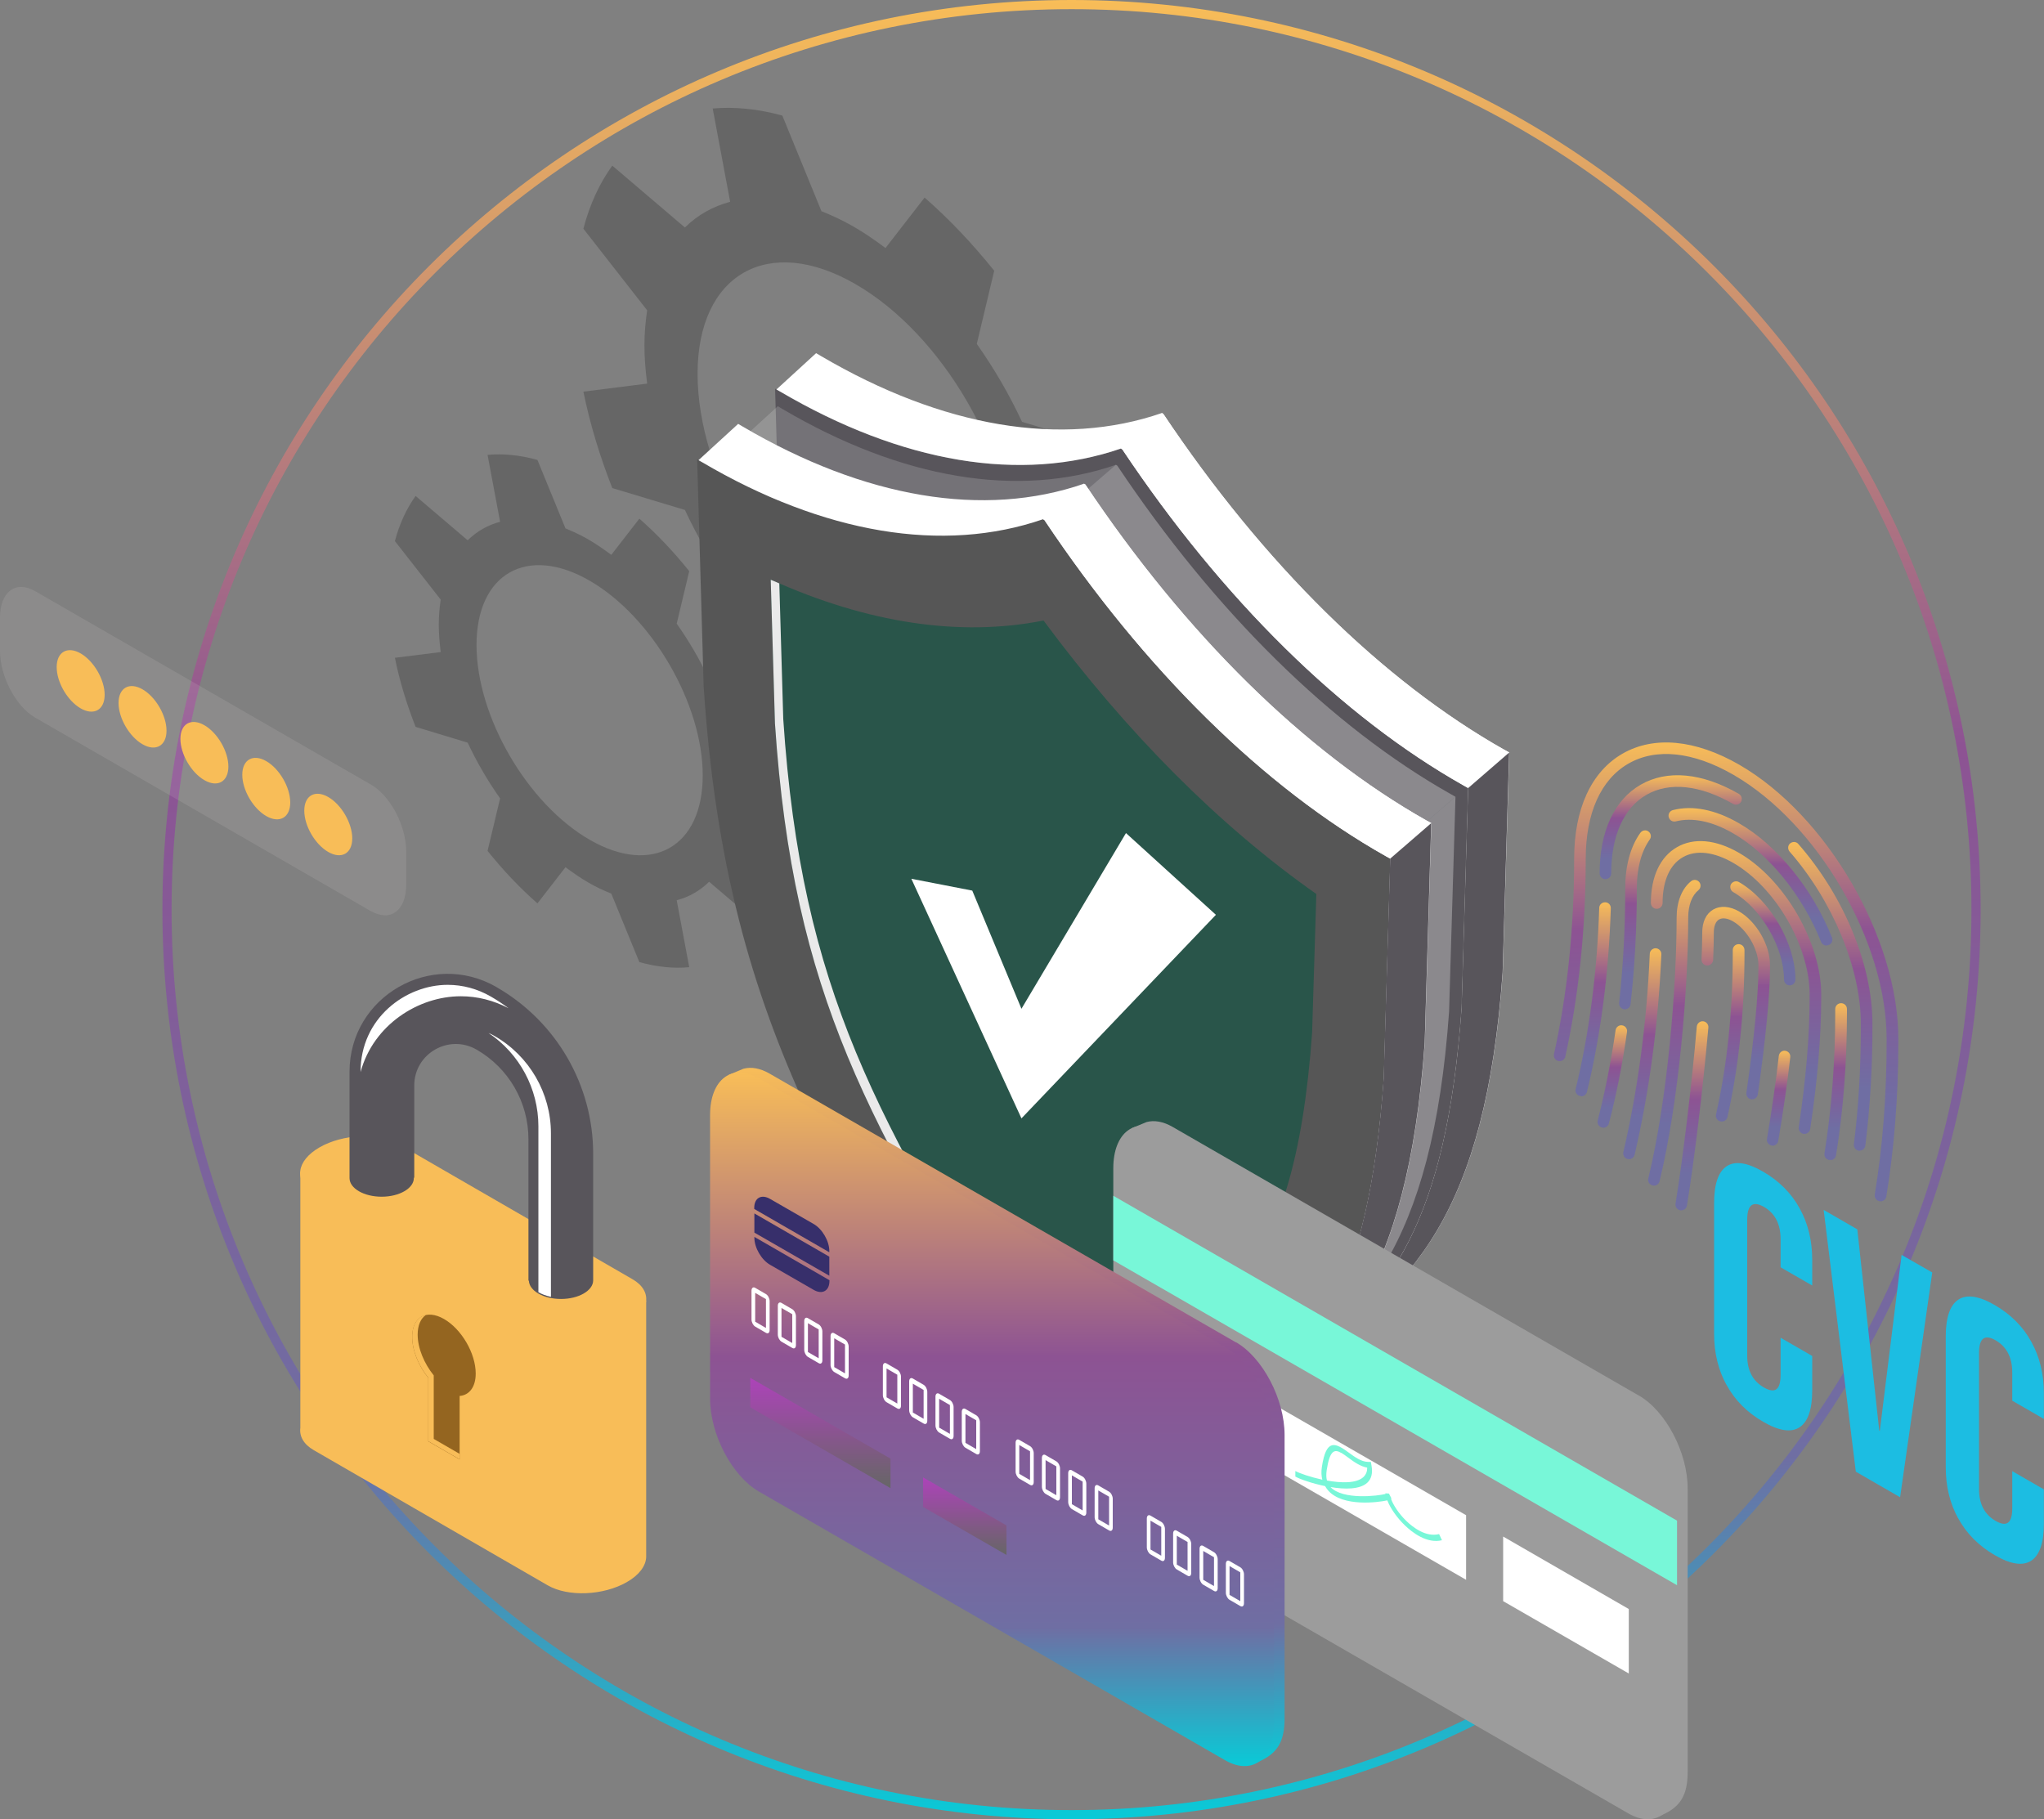 <svg width="446" height="397" viewBox="0 0 446 397" fill="none" xmlns="http://www.w3.org/2000/svg">
<rect x="0" y="0" width="446" height="397" fill="#808080" stroke="none"/>
<g clip-path="url(#clip0_71_2973)">
<path d="M431.17 198.5C431.17 307.577 342.806 396 233.804 396C124.802 396 36.438 307.577 36.438 198.5C36.438 89.423 124.802 1 233.804 1C342.806 1 431.17 89.423 431.17 198.5Z" stroke="url(#paint0_linear_71_2973)" stroke-width="2"/>
<path d="M375.65 244.735C375.65 244.735 375.472 244.735 375.383 244.705C374.699 244.557 374.283 243.874 374.431 243.191C376.87 232.449 378.089 220.638 378.089 208.145V207.314C378.089 206.601 378.654 206.038 379.367 206.038C380.081 206.038 380.646 206.601 380.646 207.314V208.145C380.646 220.846 379.397 232.805 376.929 243.755C376.81 244.349 376.275 244.735 375.68 244.735H375.65Z" fill="url(#paint1_linear_71_2973)"/>
<path d="M360.874 258.712C360.874 258.712 360.666 258.712 360.576 258.682C359.892 258.504 359.476 257.822 359.655 257.169C363.906 239.63 365.839 215.385 365.839 200.281C365.839 196.779 366.969 193.93 368.991 192.298C369.526 191.853 370.329 191.942 370.775 192.476C371.221 193.01 371.132 193.811 370.596 194.256C369.169 195.414 368.366 197.55 368.366 200.281C368.366 215.534 366.404 240.016 362.122 257.762C361.974 258.326 361.468 258.741 360.903 258.741L360.874 258.712Z" fill="url(#paint2_linear_71_2973)"/>
<path d="M390.547 215.029C389.834 215.029 389.269 214.466 389.269 213.753C389.269 206.75 384.303 198.203 378.178 194.672C377.583 194.316 377.375 193.544 377.702 192.951C378.059 192.357 378.832 192.149 379.427 192.476C386.236 196.393 391.766 205.949 391.766 213.753C391.766 214.466 391.201 215.029 390.488 215.029H390.547Z" fill="url(#paint3_linear_71_2973)"/>
<path d="M386.801 249.987C386.801 249.987 386.653 249.987 386.593 249.987C385.909 249.868 385.433 249.216 385.552 248.533C386.653 242.004 387.515 235.921 388.139 230.401C388.228 229.719 388.853 229.185 389.537 229.303C390.221 229.392 390.726 230.015 390.637 230.698C390.012 236.247 389.12 242.39 388.02 248.948C387.931 249.572 387.366 250.017 386.772 250.017L386.801 249.987Z" fill="url(#paint4_linear_71_2973)"/>
<path d="M382.312 239.897C382.312 239.897 382.193 239.897 382.133 239.897C381.449 239.808 380.974 239.156 381.063 238.473C382.758 226.692 383.679 217.047 383.679 211.379V210.548C383.679 207.136 381.152 202.803 378.179 201.082C376.96 200.37 375.859 200.221 375.116 200.637C374.373 201.052 373.956 202.091 373.956 203.456C373.956 205.177 373.897 207.195 373.808 209.48C373.778 210.162 373.154 210.726 372.5 210.697C371.786 210.667 371.251 210.073 371.28 209.391C371.37 207.136 371.429 205.147 371.429 203.485C371.429 201.141 372.291 199.361 373.838 198.47C375.413 197.58 377.406 197.728 379.457 198.886C383.233 201.082 386.207 206.186 386.207 210.519V211.35C386.207 217.136 385.255 226.9 383.56 238.799C383.471 239.423 382.936 239.897 382.312 239.897Z" fill="url(#paint5_linear_71_2973)"/>
<path d="M366.85 264.113C366.85 264.113 366.731 264.113 366.642 264.113C365.958 263.994 365.482 263.341 365.601 262.659C367.237 252.539 369.11 237.019 370.24 224.021C370.299 223.338 370.924 222.804 371.607 222.864C372.291 222.923 372.826 223.546 372.767 224.229C371.607 237.286 369.734 252.895 368.099 263.044C368.01 263.668 367.474 264.113 366.85 264.113Z" fill="url(#paint6_linear_71_2973)"/>
<path d="M405.77 251.115C405.77 251.115 405.651 251.115 405.622 251.115C404.938 251.026 404.432 250.403 404.521 249.69C405.532 241.589 406.038 233.013 406.038 224.229V223.398C406.038 211.409 399.943 196.66 390.487 185.829C390.041 185.294 390.071 184.493 390.606 184.048C391.141 183.603 391.944 183.633 392.39 184.167C402.381 195.592 408.565 210.608 408.565 223.398V224.229C408.565 233.131 408.03 241.797 407.019 249.987C406.93 250.64 406.395 251.085 405.77 251.085V251.115Z" fill="url(#paint7_linear_71_2973)"/>
<path d="M350.319 191.853C349.605 191.853 349.04 191.289 349.04 190.577C349.04 181.437 352.222 174.581 357.96 171.258C363.758 167.904 371.4 168.617 379.428 173.246C380.022 173.602 380.23 174.374 379.903 174.967C379.546 175.561 378.773 175.768 378.179 175.442C370.954 171.287 364.234 170.575 359.239 173.454C354.303 176.303 351.567 182.386 351.567 190.577C351.567 191.289 351.002 191.853 350.289 191.853H350.319Z" fill="url(#paint8_linear_71_2973)"/>
<path d="M345.026 239.185C345.026 239.185 344.818 239.185 344.729 239.155C344.045 238.977 343.629 238.295 343.807 237.642C346.78 225.445 348.505 212.151 348.951 198.114C348.951 197.432 349.545 196.897 350.229 196.897H350.259C350.943 196.897 351.508 197.491 351.478 198.203C351.032 212.418 349.278 225.891 346.275 238.265C346.126 238.829 345.621 239.245 345.056 239.245L345.026 239.185Z" fill="url(#paint9_linear_71_2973)"/>
<path d="M410.32 262.124C410.32 262.124 410.171 262.124 410.112 262.124C409.428 262.006 408.952 261.353 409.071 260.67C410.796 250.225 411.658 239.067 411.658 227.493V226.662C411.658 205.533 396.643 179.686 378.208 169.062C369.466 164.017 361.319 163.156 355.284 166.658C349.307 170.1 346.007 177.46 346.007 187.372C346.007 202.744 344.49 217.255 341.547 230.579C341.398 231.262 340.714 231.677 340.03 231.529C339.346 231.381 338.93 230.698 339.079 230.015C341.993 216.899 343.479 202.536 343.479 187.372C343.479 176.51 347.226 168.379 354.035 164.462C360.903 160.515 369.942 161.376 379.486 166.866C398.635 177.905 414.215 204.732 414.215 226.662V227.493C414.215 239.215 413.323 250.521 411.598 261.086C411.509 261.709 410.974 262.154 410.35 262.154L410.32 262.124Z" fill="url(#paint10_linear_71_2973)"/>
<path d="M393.729 247.435C393.729 247.435 393.61 247.435 393.551 247.435C392.867 247.316 392.391 246.693 392.48 245.981C394.027 235.773 394.859 226.039 394.859 217.819V216.988C394.859 206.453 387.366 193.574 378.179 188.292C373.957 185.858 370.032 185.413 367.177 187.075C364.323 188.707 362.777 192.268 362.777 197.046C362.777 197.758 362.212 198.322 361.498 198.322C360.785 198.322 360.22 197.758 360.22 197.046C360.22 191.319 362.242 186.986 365.899 184.879C369.586 182.742 374.403 183.187 379.427 186.096C389.329 191.793 397.386 205.652 397.386 216.988V217.819C397.386 226.187 396.554 236.04 394.978 246.367C394.889 246.99 394.354 247.435 393.729 247.435Z" fill="url(#paint11_linear_71_2973)"/>
<path d="M355.461 252.955C355.461 252.955 355.283 252.955 355.164 252.925C354.48 252.777 354.064 252.094 354.213 251.412C357.394 237.731 359.327 223.16 359.981 208.145C359.981 207.432 360.665 206.898 361.289 206.928C361.973 206.958 362.538 207.551 362.508 208.234C361.854 223.428 359.892 238.117 356.681 251.975C356.532 252.569 356.026 252.955 355.461 252.955Z" fill="url(#paint12_linear_71_2973)"/>
<path d="M349.872 246.07C349.872 246.07 349.664 246.07 349.545 246.04C348.861 245.862 348.445 245.18 348.623 244.497C350.229 238.236 351.537 231.618 352.518 224.822C352.608 224.14 353.262 223.635 353.946 223.754C354.629 223.843 355.135 224.496 355.016 225.178C354.035 232.063 352.727 238.799 351.061 245.15C350.913 245.714 350.407 246.1 349.842 246.1L349.872 246.07Z" fill="url(#paint13_linear_71_2973)"/>
<path d="M354.57 220.252C354.57 220.252 354.481 220.252 354.422 220.252C353.738 220.163 353.232 219.54 353.292 218.858C354.184 210.845 354.63 202.388 354.63 193.782C354.63 188.915 355.76 184.76 357.93 181.733C358.347 181.17 359.12 181.021 359.685 181.437C360.249 181.852 360.398 182.624 359.982 183.187C358.138 185.799 357.157 189.449 357.157 193.782C357.157 202.477 356.711 210.993 355.789 219.125C355.73 219.777 355.165 220.252 354.541 220.252H354.57Z" fill="url(#paint14_linear_71_2973)"/>
<path d="M398.546 206.334C398.04 206.334 397.565 206.038 397.356 205.533C393.342 195.443 385.998 186.363 378.178 181.852C373.6 179.211 369.288 178.321 365.661 179.241C364.977 179.419 364.293 179.003 364.115 178.321C363.936 177.638 364.352 176.955 365.036 176.777C369.288 175.679 374.283 176.659 379.457 179.656C387.753 184.434 395.513 193.989 399.735 204.583C400.003 205.236 399.676 205.978 399.021 206.216C398.873 206.275 398.724 206.305 398.546 206.305V206.334Z" fill="url(#paint15_linear_71_2973)"/>
<path d="M399.348 253.133C399.348 253.133 399.199 253.133 399.14 253.133C398.456 253.014 397.98 252.361 398.099 251.679C399.645 242.034 400.448 231.737 400.448 221.024V220.193C400.448 219.481 401.013 218.917 401.727 218.917C402.44 218.917 403.005 219.481 403.005 220.193V221.024C403.005 231.855 402.203 242.331 400.627 252.094C400.537 252.717 400.002 253.162 399.378 253.162L399.348 253.133Z" fill="url(#paint16_linear_71_2973)"/>
<path d="M80.964 198.856L7.671 156.598C3.449 154.165 0 147.606 0 141.998V134.787C0 129.148 3.419 126.566 7.671 129L80.964 171.228C85.186 173.662 88.635 180.22 88.635 185.829V193.04C88.635 198.678 85.216 201.26 80.964 198.826V198.856Z" fill="#FFF6F6" fill-opacity="0.1"/>
<path d="M231.837 127.958C231.837 125.228 231.599 122.438 231.243 119.619L245.158 117.868C243.731 110.865 241.59 103.802 238.854 96.828L223.007 92.051C220.241 86.115 216.911 80.388 213.135 75.047L216.941 59.081C212.243 53.235 207.159 47.834 201.747 43.116L193.214 54.125C190.924 52.404 188.605 50.802 186.226 49.437C183.848 48.071 181.529 47.003 179.239 46.083L170.706 25.221C165.324 23.738 160.21 23.263 155.512 23.678L159.318 44.036C155.542 45.044 152.211 46.914 149.446 49.644L133.598 36.142C130.863 39.94 128.692 44.54 127.295 49.911L141.21 67.717C140.853 70.12 140.615 72.643 140.615 75.373C140.615 78.103 140.853 80.893 141.21 83.712L127.295 85.463C128.722 92.466 130.863 99.529 133.598 106.503L149.446 111.28C152.211 117.216 155.542 122.913 159.318 128.285L155.512 144.25C160.21 150.096 165.294 155.497 170.706 160.215L179.239 149.206C181.529 150.927 183.848 152.53 186.226 153.895C188.605 155.26 190.924 156.328 193.214 157.248L201.747 178.11C207.129 179.594 212.243 180.068 216.941 179.653L213.135 159.296C216.911 158.287 220.241 156.417 223.007 153.687L238.854 167.189C241.59 163.391 243.76 158.791 245.158 153.42L231.243 135.614C231.599 133.211 231.837 130.688 231.837 127.958ZM186.643 140.867C167.613 129.917 152.211 103.357 152.211 81.575C152.211 59.793 167.643 51.009 186.643 61.989C205.672 72.94 221.074 99.499 221.074 121.281C221.074 143.063 205.642 151.847 186.643 140.867Z" fill="black" fill-opacity="0.2"/>
<path d="M161.036 173.988C161.036 172.029 160.857 170.041 160.619 168.023L170.61 166.777C169.599 161.762 168.053 156.687 166.09 151.702L154.732 148.259C152.74 144.016 150.361 139.92 147.656 136.092L150.391 124.638C147.031 120.453 143.374 116.566 139.509 113.183L133.384 121.076C131.748 119.86 130.083 118.702 128.388 117.723C126.694 116.744 125.028 115.972 123.393 115.319L117.268 100.363C113.403 99.295 109.746 98.938 106.386 99.265L109.121 113.865C106.415 114.577 104.037 115.943 102.045 117.901L90.686 108.227C88.724 110.957 87.178 114.251 86.167 118.079L96.157 130.84C95.919 132.561 95.741 134.371 95.741 136.33C95.741 138.288 95.919 140.277 96.157 142.294L86.167 143.541C87.178 148.556 88.724 153.631 90.686 158.616L102.045 162.058C104.037 166.302 106.415 170.397 109.121 174.225L106.386 185.68C109.746 189.864 113.403 193.752 117.268 197.135L123.393 189.241C125.028 190.458 126.694 191.615 128.388 192.595C130.083 193.574 131.748 194.345 133.384 194.998L139.509 209.955C143.374 211.023 147.031 211.379 150.391 211.053L147.656 196.452C150.361 195.74 152.74 194.375 154.732 192.417L166.09 202.091C168.053 199.361 169.599 196.067 170.61 192.238L160.619 179.478C160.857 177.757 161.036 175.947 161.036 173.988ZM128.656 183.247C115.038 175.383 103.977 156.361 103.977 140.751C103.977 125.142 115.038 118.851 128.656 126.715C142.274 134.579 153.335 153.601 153.335 169.21C153.335 184.82 142.274 191.111 128.656 183.247Z" fill="black" fill-opacity="0.2"/>
<path d="M376.751 302.276C374.908 298.952 374.016 295.213 374.016 291.058V262.54C374.016 258.385 374.937 255.715 376.751 254.498C378.595 253.281 381.241 253.667 384.72 255.685C388.198 257.703 390.874 260.374 392.688 263.697C394.532 267.021 395.424 270.76 395.424 274.915V280.523L388.525 276.547V270.404C388.525 267.11 387.306 264.766 384.898 263.371C382.46 261.976 381.241 262.926 381.241 266.19V295.836C381.241 299.071 382.46 301.385 384.898 302.78C387.336 304.175 388.525 303.255 388.525 300.02V291.919L395.424 295.895V303.403C395.424 307.558 394.502 310.229 392.688 311.445C390.845 312.662 388.198 312.276 384.72 310.258C381.241 308.24 378.565 305.57 376.751 302.246V302.276Z" fill="#1CBDE2"/>
<path d="M397.921 264.024L405.265 268.267L410.052 312.187L410.171 312.276L414.928 273.846L421.618 277.674L414.601 326.728L404.938 321.149L397.921 264.024Z" fill="#1CBDE2"/>
<path d="M427.298 331.387C425.455 328.064 424.562 324.324 424.562 320.17V291.652C424.562 287.497 425.484 284.826 427.298 283.61C429.141 282.393 431.788 282.779 435.267 284.797C438.745 286.815 441.421 289.485 443.235 292.809C445.079 296.133 445.971 299.872 445.971 304.026V309.635L439.072 305.659V299.516C439.072 296.222 437.853 293.877 435.445 292.483C433.007 291.088 431.817 292.037 431.817 295.302V324.948C431.817 328.182 433.037 330.497 435.445 331.892C437.883 333.286 439.072 332.367 439.072 329.132V321.03L445.971 325.007V332.515C445.971 336.67 445.049 339.34 443.235 340.557C441.392 341.774 438.745 341.388 435.267 339.37C431.788 337.352 429.112 334.681 427.298 331.358V331.387Z" fill="#1CBDE2"/>
<path d="M319.337 171.377C292.725 156.361 266.709 130.721 244.885 98.048L244.587 97.87C222.763 105.408 196.746 101.045 170.135 85.406L169.124 84.813L170.551 134.46C175.606 211.409 201.89 244.883 244.201 316.431L245.241 317.024C287.552 294.263 313.866 291.088 318.891 219.956L320.318 171.97L319.307 171.406L319.337 171.377Z" fill="#58555B"/>
<path d="M328.286 163.631C301.675 148.615 275.658 122.976 253.834 90.303L253.536 90.125C231.742 97.662 205.696 93.3 179.084 77.661L178.073 77.067L169.421 84.991L170.164 85.406C196.776 101.045 222.792 105.408 244.616 97.87L244.914 98.048C266.738 130.721 292.755 156.361 319.366 171.377L320.377 171.94L318.95 219.926C315.649 266.338 303.31 283.817 283.359 296.697C308.276 282.007 324.183 264.35 327.9 212.18L329.327 164.195L328.316 163.631H328.286Z" fill="white"/>
<path d="M329.297 164.225L328.286 163.661C301.675 148.645 275.658 123.005 253.834 90.332L253.537 90.154L244.587 97.9L244.884 98.078C266.709 130.751 292.725 156.39 319.337 171.406L320.347 171.97L329.297 164.225Z" fill="white"/>
<path d="M320.347 171.97L318.92 219.955C315.62 266.368 303.28 283.847 283.329 296.726C308.246 282.037 324.153 264.38 327.87 212.21L329.297 164.225L320.347 171.97Z" fill="#58555B"/>
<path d="M316.571 173.305C290.554 158.616 265.103 133.54 243.784 101.609L243.487 101.431C222.168 108.791 196.716 104.547 170.699 89.234L169.718 88.641L161.244 96.386L161.958 96.802C187.974 112.085 213.426 116.358 234.745 108.998L235.042 109.176C256.361 141.107 281.813 166.183 307.829 180.873L308.811 181.437L307.413 228.354C304.202 273.728 292.101 290.821 272.625 303.403C296.977 289.04 312.557 271.799 316.185 220.786L317.582 173.869L316.601 173.305H316.571Z" fill="#EAEAEA" fill-opacity="0.2"/>
<path d="M317.552 173.869L316.571 173.305C290.555 158.616 265.103 133.54 243.784 101.609L243.487 101.431L234.745 108.998L235.042 109.176C256.361 141.107 281.813 166.183 307.83 180.873L308.811 181.437L317.552 173.869Z" fill="#EAEAEA" fill-opacity="0.2"/>
<path d="M308.81 181.437L307.413 228.354C304.202 273.728 292.1 290.821 272.625 303.403C296.977 289.04 312.557 271.799 316.184 220.786L317.582 173.869L308.84 181.437H308.81Z" fill="#EAEAEA" fill-opacity="0.2"/>
<path d="M302.329 186.778C275.718 171.762 249.701 146.123 227.877 113.45L227.579 113.272C205.755 120.809 179.738 116.447 153.127 100.808L152.116 100.214L153.543 149.862C158.598 226.811 184.882 260.285 227.193 331.832L228.234 332.426C270.544 309.665 296.858 306.489 301.883 235.357L303.31 187.372L302.299 186.808L302.329 186.778Z" fill="#565656"/>
<path d="M311.278 179.062C284.667 164.047 258.65 138.407 236.826 105.734L236.529 105.556C214.734 113.094 188.688 108.731 162.076 93.092L161.065 92.499L152.413 100.422L153.156 100.838C179.768 116.477 205.784 120.839 227.609 113.301L227.906 113.479C249.73 146.152 275.747 171.792 302.358 186.808L303.369 187.372L301.942 235.357C298.642 281.77 286.302 299.249 266.351 312.128C291.268 297.438 307.175 279.781 310.892 227.612L312.319 179.626L311.308 179.062H311.278Z" fill="white"/>
<path d="M312.289 179.626L311.278 179.062C284.667 164.047 258.65 138.407 236.826 105.734L236.529 105.556L227.579 113.301L227.876 113.479C249.701 146.152 275.717 171.792 302.329 186.808L303.34 187.372L312.289 179.626Z" fill="white"/>
<path d="M303.34 187.372L301.913 235.357C298.613 281.77 286.273 299.249 266.322 312.128C291.239 297.438 307.146 279.781 310.863 227.612L312.29 179.626L303.34 187.372Z" fill="#58555B"/>
<path d="M222.465 299.249C189.61 244.853 173.078 217.492 169.094 157.815L168.172 126.477C189.253 136.003 209.471 139.03 227.698 135.41C245.925 160.011 266.143 180.279 287.224 195.087L286.302 225.386C282.318 280.494 265.786 288.803 232.931 305.332C231.207 306.193 229.452 307.083 227.668 307.973C225.884 305.006 224.13 302.097 222.405 299.249H222.465Z" fill="#29554A"/>
<path d="M224.279 298.358C191.423 243.963 174.892 216.602 170.907 156.925L170.045 127.308C169.421 127.041 168.796 126.774 168.172 126.507L169.094 157.844C173.078 217.522 189.61 244.883 222.465 299.278C224.189 302.127 225.944 305.035 227.728 308.003C228.352 307.677 228.947 307.38 229.541 307.083C227.757 304.115 226.003 301.207 224.279 298.358Z" fill="#EAEAEA"/>
<path d="M357.632 304.561L255.885 245.922C253.774 244.705 251.841 244.408 250.176 244.853L246.965 246.189L247.44 246.604C246.073 248.207 245.24 250.699 245.24 253.934V315.808C245.24 323.612 249.998 332.693 255.885 336.076L357.632 394.715C359.03 395.516 360.368 395.932 361.587 395.961L362.122 396.318L363.252 395.783C366.612 394.122 368.247 391.747 368.247 386.673V324.799C368.247 316.995 363.49 307.914 357.602 304.531L357.632 304.561Z" fill="#9C9C9C"/>
<path d="M355.313 395.724L253.565 337.085C247.708 333.702 242.921 324.621 242.921 316.817V254.943C242.921 247.138 247.678 243.548 253.565 246.931L355.313 305.57C361.17 308.953 365.957 318.033 365.957 325.838V387.712C365.957 395.516 361.2 399.107 355.313 395.724Z" fill="#9C9C9C"/>
<path d="M365.928 345.928L242.921 275.033V260.938L365.928 331.832V345.928Z" fill="#78F7D8"/>
<path d="M319.901 344.741L251.009 305.065V290.969L319.901 330.645V344.741Z" fill="white"/>
<path d="M355.402 365.188L327.988 349.4V335.304L355.402 351.122V365.188Z" fill="white"/>
<path d="M282.645 322.218V321.001C283.477 321.476 285.856 322.307 288.532 322.9C288.324 322.099 288.264 321.179 288.443 320.051C289.394 313.879 291.356 314.828 294.27 316.965C295.608 317.944 297.006 318.983 298.522 319.013H299.117L299.265 319.844C299.563 321.476 299.236 322.752 298.314 323.583C296.708 325.037 293.467 325.037 290.316 324.503C293.021 327.381 300.663 326.432 302.298 326.016V325.868L303.071 325.927L303.607 326.966L303.517 327.055C303.934 328.271 305.123 330.23 306.877 331.921C308.304 333.287 311.099 335.483 314.013 334.77L314.638 336.106C311.337 336.907 308.156 334.414 306.55 332.871C304.826 331.209 303.369 329.132 302.715 327.411C300.485 327.886 293.111 328.806 289.899 325.363C289.632 325.066 289.364 324.71 289.126 324.295C286.242 323.701 283.655 322.781 282.704 322.247L282.645 322.218ZM292.665 317.054C291.148 316.164 290.137 316.52 289.483 320.823C289.364 321.683 289.364 322.425 289.543 323.078C292.665 323.642 295.935 323.731 297.481 322.336C298.046 321.802 298.344 321.12 298.314 320.259C296.768 319.992 295.311 318.924 294.122 318.033C293.586 317.648 293.111 317.291 292.665 317.024V317.054Z" fill="#78F7D8"/>
<path d="M269.681 292.928L167.934 234.289C165.823 233.072 163.89 232.775 162.225 233.22L159.014 234.556L159.489 234.971C158.122 236.574 157.289 239.067 157.289 242.271V304.145C157.289 311.95 162.046 321.03 167.934 324.413L269.681 383.052C271.079 383.854 272.417 384.269 273.636 384.299L274.171 384.655L275.301 384.121C278.661 382.459 280.296 380.085 280.296 375.01V313.137C280.296 305.332 275.539 296.251 269.651 292.868L269.681 292.928Z" fill="url(#paint17_linear_71_2973)"/>
<path d="M267.332 384.121L165.585 325.482C159.727 322.099 154.94 313.018 154.94 305.213V243.34C154.94 235.535 159.698 231.944 165.585 235.327L267.332 293.966C273.19 297.349 277.977 306.43 277.977 314.235V376.108C277.977 383.913 273.22 387.504 267.332 384.121Z" fill="url(#paint18_linear_71_2973)"/>
<path d="M253.388 332.1C253.834 332.367 254.191 333.049 254.191 333.643V339.934C254.191 340.557 253.834 340.824 253.388 340.557L251.039 339.192C250.593 338.925 250.236 338.242 250.236 337.649V331.358C250.236 330.764 250.593 330.467 251.039 330.735L253.388 332.1ZM253.388 339.489V333.198L251.039 331.833V338.124L253.388 339.489Z" fill="white"/>
<path d="M259.126 335.394C259.572 335.661 259.929 336.343 259.929 336.937V343.228C259.929 343.851 259.572 344.118 259.126 343.851L256.777 342.486C256.331 342.219 255.975 341.536 255.975 340.943V334.652C255.975 334.058 256.331 333.761 256.777 334.028L259.126 335.394ZM259.126 342.783V336.492L256.777 335.126V341.418L259.126 342.783Z" fill="white"/>
<path d="M264.895 338.717C265.341 338.984 265.698 339.667 265.698 340.26V346.552C265.698 347.175 265.341 347.442 264.895 347.175L262.546 345.81C262.1 345.543 261.743 344.86 261.743 344.267V337.975C261.743 337.382 262.1 337.085 262.546 337.352L264.895 338.717ZM264.895 346.106V339.815L262.546 338.45V344.741L264.895 346.106Z" fill="white"/>
<path d="M270.633 342.011C271.079 342.278 271.436 342.961 271.436 343.554V349.846C271.436 350.469 271.079 350.736 270.633 350.469L268.284 349.104C267.838 348.837 267.481 348.154 267.481 347.561V341.269C267.481 340.676 267.838 340.379 268.284 340.646L270.633 342.011ZM270.633 349.4V343.109L268.284 341.744V348.035L270.633 349.4Z" fill="white"/>
<path d="M224.754 315.57C225.2 315.837 225.557 316.52 225.557 317.113V323.405C225.557 324.028 225.2 324.295 224.754 324.028L222.405 322.663C221.959 322.396 221.603 321.713 221.603 321.12V314.828C221.603 314.235 221.959 313.938 222.405 314.205L224.754 315.57ZM224.754 322.989V316.698L222.405 315.333V321.624L224.754 322.989Z" fill="white"/>
<path d="M230.493 318.894C230.939 319.161 231.295 319.844 231.295 320.437V326.728C231.295 327.351 230.939 327.619 230.493 327.351L228.144 325.986C227.698 325.719 227.341 325.037 227.341 324.443V318.152C227.341 317.558 227.698 317.262 228.144 317.529L230.493 318.894ZM230.493 326.283V319.992L228.144 318.627V324.918L230.493 326.283Z" fill="white"/>
<path d="M236.232 322.218C236.678 322.485 237.035 323.167 237.035 323.761V330.052C237.035 330.675 236.678 330.942 236.232 330.675L233.883 329.31C233.437 329.043 233.08 328.36 233.08 327.767V321.476C233.08 320.882 233.437 320.585 233.883 320.853L236.232 322.218ZM236.232 329.607V323.316L233.883 321.951V328.242L236.232 329.607Z" fill="white"/>
<path d="M241.999 325.512C242.445 325.779 242.802 326.461 242.802 327.055V333.346C242.802 333.969 242.445 334.236 241.999 333.969L239.65 332.604C239.204 332.337 238.848 331.654 238.848 331.061V324.77C238.848 324.176 239.204 323.879 239.65 324.146L241.999 325.512ZM241.999 332.901V326.61L239.65 325.244V331.536L241.999 332.901Z" fill="white"/>
<path d="M195.794 298.893C196.24 299.16 196.597 299.842 196.597 300.436V306.727C196.597 307.35 196.24 307.617 195.794 307.35L193.445 305.985C192.999 305.718 192.643 305.035 192.643 304.442V298.151C192.643 297.557 192.999 297.26 193.445 297.527L195.794 298.893ZM195.794 306.282V299.991L193.445 298.625V304.917L195.794 306.282Z" fill="white"/>
<path d="M201.533 302.187C201.979 302.454 202.335 303.136 202.335 303.73V310.021C202.335 310.644 201.979 310.911 201.533 310.644L199.184 309.279C198.738 309.012 198.381 308.329 198.381 307.736V301.445C198.381 300.851 198.738 300.554 199.184 300.821L201.533 302.187ZM201.533 309.605V303.314L199.184 301.949V308.24L201.533 309.605Z" fill="white"/>
<path d="M207.271 305.51C207.717 305.777 208.074 306.46 208.074 307.053V313.345C208.074 313.968 207.717 314.235 207.271 313.968L204.922 312.603C204.476 312.336 204.119 311.653 204.119 311.06V304.768C204.119 304.175 204.476 303.878 204.922 304.145L207.271 305.51ZM207.271 312.899V306.608L204.922 305.243V311.534L207.271 312.899Z" fill="white"/>
<path d="M213.01 308.834C213.456 309.101 213.813 309.783 213.813 310.377V316.668C213.813 317.291 213.456 317.558 213.01 317.291L210.661 315.926C210.215 315.659 209.858 314.977 209.858 314.383V308.092C209.858 307.498 210.215 307.202 210.661 307.469L213.01 308.834ZM213.01 316.223V309.932L210.661 308.567V314.858L213.01 316.223Z" fill="white"/>
<path d="M167.131 282.393C167.577 282.66 167.934 283.343 167.934 283.936V290.227C167.934 290.85 167.577 291.118 167.131 290.85L164.782 289.485C164.336 289.218 163.979 288.536 163.979 287.942V281.651C163.979 281.058 164.336 280.761 164.782 281.028L167.131 282.393ZM167.131 289.782V283.491L164.782 282.126V288.417L167.131 289.782Z" fill="white"/>
<path d="M172.869 285.687C173.315 285.954 173.672 286.636 173.672 287.23V293.521C173.672 294.144 173.315 294.412 172.869 294.144L170.521 292.779C170.075 292.512 169.718 291.83 169.718 291.236V284.945C169.718 284.351 170.075 284.055 170.521 284.322L172.869 285.687ZM172.869 293.076V286.785L170.521 285.42V291.711L172.869 293.076Z" fill="white"/>
<path d="M178.638 289.011C179.084 289.278 179.441 289.96 179.441 290.554V296.845C179.441 297.468 179.084 297.735 178.638 297.468L176.289 296.103C175.843 295.836 175.486 295.153 175.486 294.56V288.269C175.486 287.675 175.843 287.378 176.289 287.646L178.638 289.011ZM178.638 296.4V290.109L176.289 288.744V295.035L178.638 296.4Z" fill="white"/>
<path d="M184.376 292.305C184.822 292.572 185.179 293.254 185.179 293.848V300.139C185.179 300.762 184.822 301.029 184.376 300.762L182.027 299.397C181.581 299.13 181.225 298.447 181.225 297.854V291.563C181.225 290.969 181.581 290.672 182.027 290.939L184.376 292.305ZM184.376 299.694V293.403L182.027 292.037V298.329L184.376 299.694Z" fill="white"/>
<path d="M180.957 278.387V274.232L164.604 264.795V268.98L180.957 278.387Z" fill="#372F6B"/>
<path d="M180.957 273.223V272.986C180.957 270.819 179.411 268.149 177.508 267.08L168.023 261.62C166.12 260.522 164.574 261.412 164.574 263.579V263.816L180.928 273.253L180.957 273.223Z" fill="#372F6B"/>
<path d="M164.604 269.959V270.107C164.604 272.274 166.15 274.944 168.053 276.013L177.538 281.473C179.44 282.571 180.987 281.681 180.987 279.514V279.366L164.633 269.929L164.604 269.959Z" fill="#372F6B"/>
<path d="M194.308 324.74L163.712 307.113V300.673L194.308 318.3V324.74Z" fill="url(#paint19_linear_71_2973)"/>
<path d="M219.611 339.311L201.414 328.835V322.396L219.611 332.871V339.311Z" fill="url(#paint20_linear_71_2973)"/>
<path d="M198.856 191.764L222.881 244.052L265.31 199.628L245.686 181.793L222.881 220.133L212.147 194.345L198.856 191.764Z" fill="white"/>
<path d="M141.026 283.817L65.533 255.715V311.594C65.295 313.404 66.246 315.184 68.476 316.461L119.528 345.958C123.959 348.51 131.66 348.184 136.774 345.246C139.479 343.703 140.907 341.714 140.996 339.815V283.817H141.026Z" fill="#F8BD58"/>
<path d="M119.528 289.812L68.476 260.314C64.046 257.762 64.611 253.311 69.725 250.373C74.839 247.435 82.54 247.109 86.97 249.661L138.023 279.158C142.453 281.71 141.888 286.162 136.774 289.1C131.66 292.037 123.959 292.364 119.528 289.812Z" fill="#F8BD58"/>
<path d="M108.319 215.385C94.077 207.195 76.267 217.463 76.267 233.873V257.08C76.267 259.335 79.418 261.145 83.284 261.145C87.149 261.145 90.301 259.305 90.301 257.08C90.301 257.08 90.301 257.02 90.301 256.991H90.39V236.871C90.39 229.926 97.912 225.564 103.978 229.036C110.995 233.072 115.306 240.521 115.306 248.592V279.455H115.396C115.485 281.681 118.577 283.461 122.413 283.461C126.248 283.461 129.4 281.651 129.43 279.425V251.797C129.43 236.782 121.402 222.923 108.349 215.415L108.319 215.385Z" fill="#58555B"/>
<path d="M107.903 226.069C107.487 225.831 107.041 225.594 106.595 225.416C113.344 229.926 117.477 237.583 117.477 245.773V281.977C118.22 282.423 119.172 282.779 120.213 282.986V247.316C120.213 238.562 115.515 230.431 107.903 226.069Z" fill="white"/>
<path d="M93.631 222.359C87.298 222.359 82.094 227.493 82.094 233.814V260.492C82.035 260.7 86.019 260.374 86.108 260.018V233.339C86.108 228.176 89.558 223.813 94.255 222.389C94.047 222.389 93.809 222.389 93.601 222.389L93.631 222.359Z" fill="#58555B"/>
<path d="M100.529 217.403C104.186 217.403 107.665 218.294 110.965 220.015C109.746 219.095 108.438 218.234 107.1 217.463C104.156 215.771 100.975 214.911 97.674 214.911C88.546 214.911 78.675 222.151 78.675 233.873V233.933C81.499 223.576 91.341 217.403 100.529 217.403Z" fill="white"/>
<path d="M123.959 256.011V283.105C125.356 282.927 126.576 282.482 127.468 281.888C127.616 281.592 127.705 281.265 127.705 280.939V253.311C127.705 241.352 123.959 243.844 123.959 256.011Z" fill="#58555B"/>
<path d="M103.799 299.723C103.799 295.332 100.707 290.02 96.871 287.824C93.036 285.628 89.943 287.378 89.943 291.77C89.943 294.708 91.341 298.091 93.452 300.673V314.532L100.291 318.478V304.62C102.372 304.472 103.799 302.691 103.799 299.753V299.723Z" fill="#946520"/>
<path d="M94.641 313.997V300.139C92.56 297.557 91.133 294.204 91.133 291.236C91.133 289.189 91.817 287.705 92.946 286.933C91.133 287.319 89.943 289.011 89.943 291.741C89.943 294.679 91.341 298.062 93.452 300.643V314.502L100.291 318.449V317.262L94.641 313.997Z" fill="#F8BD58"/>
<path d="M66.394 176.896C66.394 180.22 68.743 184.256 71.628 185.918C74.512 187.579 76.861 186.244 76.861 182.95C76.861 179.656 74.512 175.59 71.628 173.929C68.743 172.267 66.394 173.602 66.394 176.896Z" fill="#F8BD58"/>
<path d="M52.866 169.062C52.866 172.385 55.215 176.421 58.099 178.083C60.983 179.745 63.332 178.41 63.332 175.116C63.332 171.822 60.983 167.756 58.099 166.094C55.215 164.432 52.866 165.768 52.866 169.062Z" fill="#F8BD58"/>
<path d="M39.367 161.227C39.367 164.551 41.716 168.587 44.6 170.249C47.484 171.911 49.833 170.575 49.833 167.281C49.833 163.987 47.484 159.922 44.6 158.26C41.716 156.598 39.367 157.933 39.367 161.227Z" fill="#F8BD58"/>
<path d="M25.868 153.393C25.868 156.717 28.217 160.753 31.101 162.414C33.985 164.076 36.334 162.741 36.334 159.447C36.334 156.153 33.985 152.087 31.101 150.426C28.217 148.764 25.868 150.099 25.868 153.393Z" fill="#F8BD58"/>
<path d="M12.369 145.559C12.369 148.882 14.718 152.918 17.602 154.58C20.486 156.242 22.835 154.907 22.835 151.613C22.835 148.319 20.486 144.253 17.602 142.591C14.718 140.929 12.369 142.265 12.369 145.559Z" fill="#F8BD58"/>
</g>
<defs>
<linearGradient id="paint0_linear_71_2973" x1="233.804" y1="0" x2="233.804" y2="397" gradientUnits="userSpaceOnUse">
<stop stop-color="#F8BD58"/>
<stop offset="0.41" stop-color="#8D5393"/>
<stop offset="0.8" stop-color="#6F6EA3"/>
<stop offset="1" stop-color="#09CAD7"/>
</linearGradient>
<linearGradient id="paint1_linear_71_2973" x1="377.524" y1="244.735" x2="377.524" y2="206.038" gradientUnits="userSpaceOnUse">
<stop offset="0.2" stop-color="#6F6EA3"/>
<stop offset="0.59" stop-color="#8D5393"/>
<stop offset="1" stop-color="#F8BD58"/>
</linearGradient>
<linearGradient id="paint2_linear_71_2973" x1="365.337" y1="258.741" x2="365.337" y2="192.013" gradientUnits="userSpaceOnUse">
<stop offset="0.2" stop-color="#6F6EA3"/>
<stop offset="0.59" stop-color="#8D5393"/>
<stop offset="1" stop-color="#F8BD58"/>
</linearGradient>
<linearGradient id="paint3_linear_71_2973" x1="384.657" y1="215.029" x2="384.657" y2="192.322" gradientUnits="userSpaceOnUse">
<stop offset="0.2" stop-color="#6F6EA3"/>
<stop offset="0.59" stop-color="#8D5393"/>
<stop offset="1" stop-color="#F8BD58"/>
</linearGradient>
<linearGradient id="paint4_linear_71_2973" x1="388.091" y1="250.017" x2="388.091" y2="229.287" gradientUnits="userSpaceOnUse">
<stop offset="0.2" stop-color="#6F6EA3"/>
<stop offset="0.59" stop-color="#8D5393"/>
<stop offset="1" stop-color="#F8BD58"/>
</linearGradient>
<linearGradient id="paint5_linear_71_2973" x1="378.743" y1="239.897" x2="378.743" y2="197.896" gradientUnits="userSpaceOnUse">
<stop offset="0.2" stop-color="#6F6EA3"/>
<stop offset="0.59" stop-color="#8D5393"/>
<stop offset="1" stop-color="#F8BD58"/>
</linearGradient>
<linearGradient id="paint6_linear_71_2973" x1="369.177" y1="264.113" x2="369.177" y2="222.859" gradientUnits="userSpaceOnUse">
<stop offset="0.2" stop-color="#6F6EA3"/>
<stop offset="0.59" stop-color="#8D5393"/>
<stop offset="1" stop-color="#F8BD58"/>
</linearGradient>
<linearGradient id="paint7_linear_71_2973" x1="399.371" y1="251.115" x2="399.371" y2="183.738" gradientUnits="userSpaceOnUse">
<stop offset="0.2" stop-color="#6F6EA3"/>
<stop offset="0.59" stop-color="#8D5393"/>
<stop offset="1" stop-color="#F8BD58"/>
</linearGradient>
<linearGradient id="paint8_linear_71_2973" x1="364.549" y1="191.853" x2="364.549" y2="169.173" gradientUnits="userSpaceOnUse">
<stop offset="0.2" stop-color="#6F6EA3"/>
<stop offset="0.59" stop-color="#8D5393"/>
<stop offset="1" stop-color="#F8BD58"/>
</linearGradient>
<linearGradient id="paint9_linear_71_2973" x1="347.622" y1="239.245" x2="347.622" y2="196.897" gradientUnits="userSpaceOnUse">
<stop offset="0.2" stop-color="#6F6EA3"/>
<stop offset="0.59" stop-color="#8D5393"/>
<stop offset="1" stop-color="#F8BD58"/>
</linearGradient>
<linearGradient id="paint10_linear_71_2973" x1="376.632" y1="262.154" x2="376.632" y2="162.019" gradientUnits="userSpaceOnUse">
<stop offset="0.2" stop-color="#6F6EA3"/>
<stop offset="0.59" stop-color="#8D5393"/>
<stop offset="1" stop-color="#F8BD58"/>
</linearGradient>
<linearGradient id="paint11_linear_71_2973" x1="378.803" y1="247.435" x2="378.803" y2="183.544" gradientUnits="userSpaceOnUse">
<stop offset="0.2" stop-color="#6F6EA3"/>
<stop offset="0.59" stop-color="#8D5393"/>
<stop offset="1" stop-color="#F8BD58"/>
</linearGradient>
<linearGradient id="paint12_linear_71_2973" x1="358.346" y1="252.955" x2="358.346" y2="206.927" gradientUnits="userSpaceOnUse">
<stop offset="0.2" stop-color="#6F6EA3"/>
<stop offset="0.59" stop-color="#8D5393"/>
<stop offset="1" stop-color="#F8BD58"/>
</linearGradient>
<linearGradient id="paint13_linear_71_2973" x1="351.808" y1="246.1" x2="351.808" y2="223.737" gradientUnits="userSpaceOnUse">
<stop offset="0.2" stop-color="#6F6EA3"/>
<stop offset="0.59" stop-color="#8D5393"/>
<stop offset="1" stop-color="#F8BD58"/>
</linearGradient>
<linearGradient id="paint14_linear_71_2973" x1="356.754" y1="220.252" x2="356.754" y2="181.199" gradientUnits="userSpaceOnUse">
<stop offset="0.2" stop-color="#6F6EA3"/>
<stop offset="0.59" stop-color="#8D5393"/>
<stop offset="1" stop-color="#F8BD58"/>
</linearGradient>
<linearGradient id="paint15_linear_71_2973" x1="381.951" y1="206.334" x2="381.951" y2="176.341" gradientUnits="userSpaceOnUse">
<stop offset="0.2" stop-color="#6F6EA3"/>
<stop offset="0.59" stop-color="#8D5393"/>
<stop offset="1" stop-color="#F8BD58"/>
</linearGradient>
<linearGradient id="paint16_linear_71_2973" x1="400.543" y1="253.162" x2="400.543" y2="218.917" gradientUnits="userSpaceOnUse">
<stop offset="0.2" stop-color="#6F6EA3"/>
<stop offset="0.59" stop-color="#8D5393"/>
<stop offset="1" stop-color="#F8BD58"/>
</linearGradient>
<linearGradient id="paint17_linear_71_2973" x1="218.792" y1="233.025" x2="218.792" y2="384.655" gradientUnits="userSpaceOnUse">
<stop stop-color="#F8BD58"/>
<stop offset="0.41" stop-color="#8D5393"/>
<stop offset="0.8" stop-color="#6F6EA3"/>
<stop offset="1" stop-color="#09CAD7"/>
</linearGradient>
<linearGradient id="paint18_linear_71_2973" x1="216.459" y1="234.054" x2="216.459" y2="385.394" gradientUnits="userSpaceOnUse">
<stop stop-color="#F8BD58"/>
<stop offset="0.41" stop-color="#8D5393"/>
<stop offset="0.8" stop-color="#6F6EA3"/>
<stop offset="1" stop-color="#09CAD7"/>
</linearGradient>
<linearGradient id="paint19_linear_71_2973" x1="179.01" y1="300.673" x2="179.01" y2="324.74" gradientUnits="userSpaceOnUse">
<stop stop-color="#AD43B9"/>
<stop offset="1" stop-color="#666666"/>
</linearGradient>
<linearGradient id="paint20_linear_71_2973" x1="210.512" y1="322.396" x2="210.512" y2="339.311" gradientUnits="userSpaceOnUse">
<stop stop-color="#AD43B9"/>
<stop offset="1" stop-color="#666666"/>
</linearGradient>
<clipPath id="clip0_71_2973">
<rect width="446" height="397" fill="white"/>
</clipPath>
</defs>
</svg>
